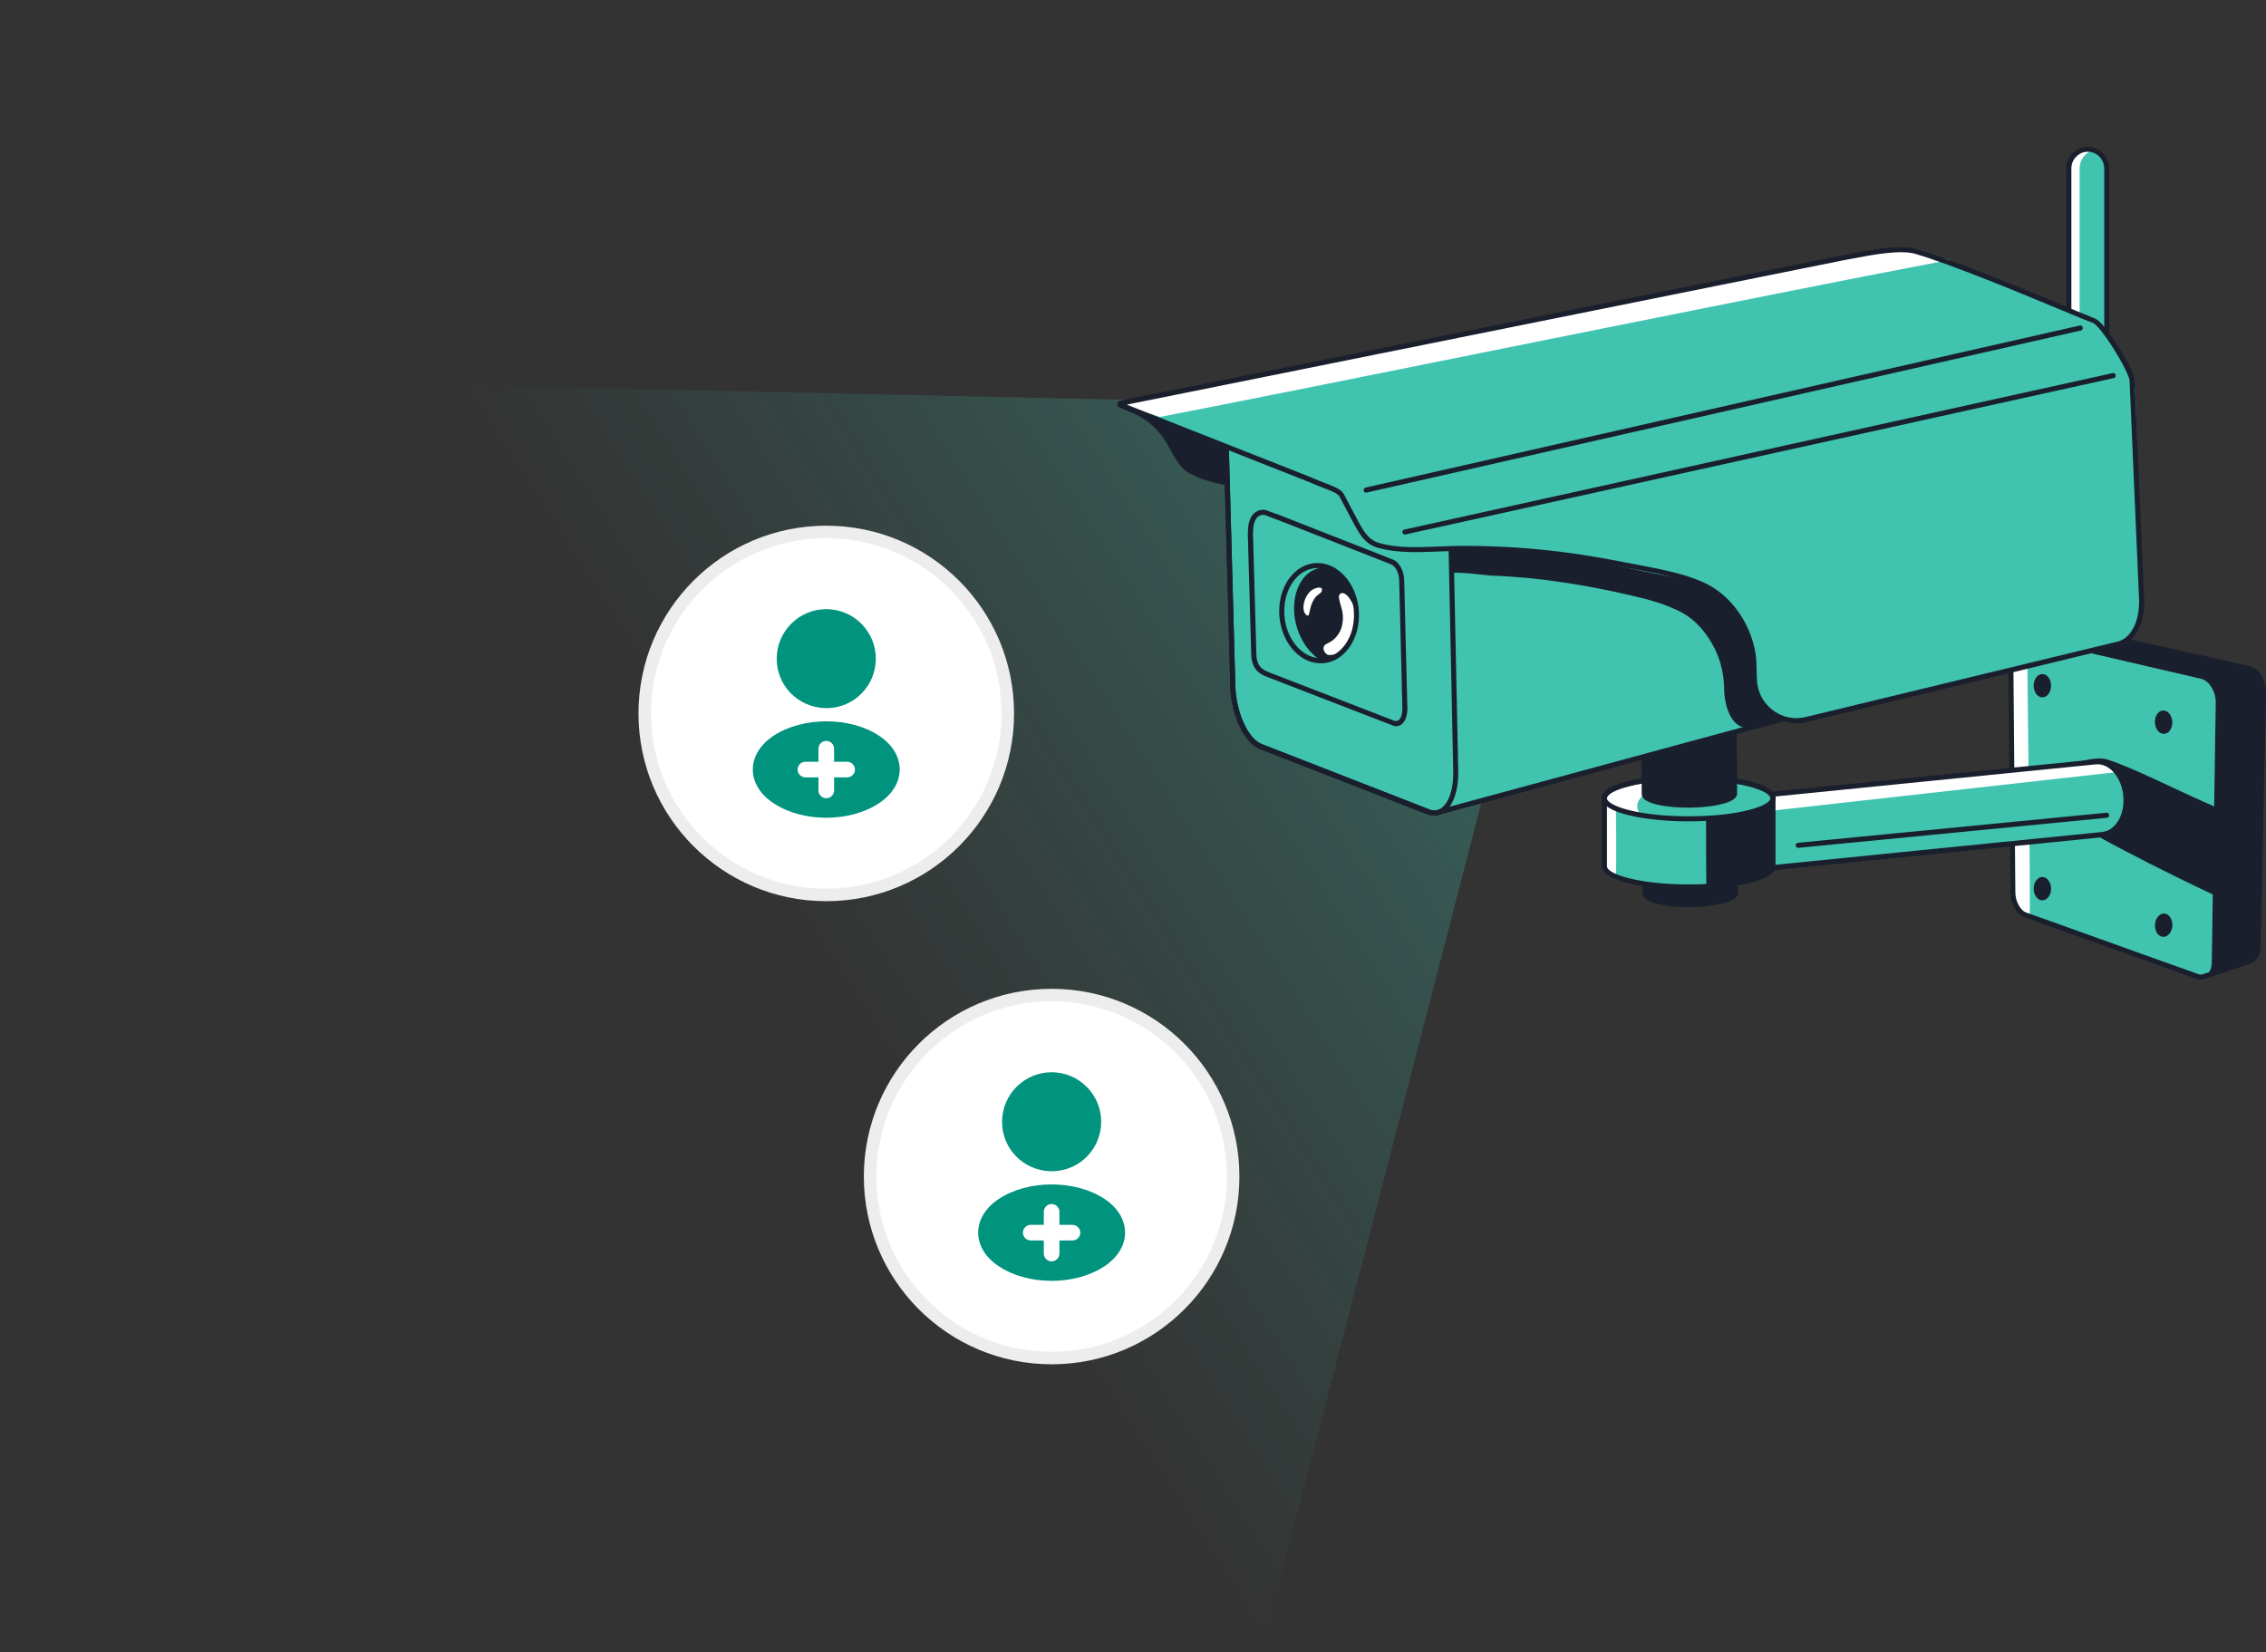 <svg width="181" height="132" viewBox="0 0 181 132" fill="none" xmlns="http://www.w3.org/2000/svg">
<rect x="0" y="0" width="181" height="132" fill="#333333" stroke="none"/>
<path d="M120.621 55.255L106.233 32.308L0.801 29.966L100.85 131.674L120.621 55.255Z" fill="url(#paint0_linear_10_165)" fill-opacity="0.48"/>
<path d="M165.247 13.458V35.217C165.247 36.066 165.927 36.748 166.759 36.748C166.91 36.748 167.054 36.727 167.192 36.686C167.817 36.498 168.277 35.913 168.277 35.217V13.458C168.277 12.762 167.817 12.178 167.192 11.99C167.054 11.948 166.91 11.927 166.759 11.927C166.339 11.927 165.962 12.101 165.687 12.379C165.419 12.651 165.247 13.034 165.247 13.458Z" fill="white"/>
<path d="M166.113 13.458V35.216C166.113 35.913 166.573 36.497 167.198 36.685C167.824 36.497 168.284 35.913 168.284 35.216V13.458C168.284 12.762 167.824 12.177 167.198 11.989C166.951 12.066 166.731 12.198 166.559 12.379C166.278 12.65 166.113 13.033 166.113 13.458Z" fill="#40C3AF"/>
<path d="M166.766 36.95C166.93 36.95 167.095 36.929 167.253 36.881C167.975 36.665 168.483 35.976 168.483 35.217V13.458C168.483 12.693 167.975 12.011 167.253 11.795C167.095 11.746 166.93 11.725 166.766 11.725C166.305 11.725 165.879 11.906 165.549 12.233C165.226 12.56 165.048 12.999 165.048 13.465V35.224C165.048 36.171 165.817 36.95 166.766 36.95ZM166.766 12.122C166.896 12.122 167.02 12.143 167.137 12.178C167.693 12.345 168.078 12.867 168.078 13.451V35.21C168.078 35.795 167.693 36.324 167.137 36.484C167.013 36.519 166.889 36.54 166.766 36.54C166.044 36.54 165.453 35.941 165.453 35.21V13.458C165.453 13.103 165.59 12.769 165.838 12.519C166.085 12.261 166.415 12.122 166.766 12.122Z" fill="#1A1F2D"/>
<path d="M102.707 30.317C102.907 30.387 109.51 39.693 109.51 39.693C109.51 39.693 98.687 39.651 95.348 37.987C94.592 37.612 94.296 37.465 93.314 35.628C92.661 34.403 91.603 33.428 90.311 32.934C90.084 32.844 89.685 32.663 89.445 32.558C87.349 31.633 102.158 30.122 102.707 30.317Z" fill="#1A1F2D"/>
<path d="M161.337 50.934C161.385 50.927 161.44 50.92 161.495 50.927C161.509 50.927 161.522 50.927 161.536 50.934C161.543 50.934 161.55 50.934 161.55 50.934C161.557 50.934 161.564 50.934 161.57 50.934C161.591 50.941 161.625 50.948 161.667 50.955L161.715 50.968C162.381 51.115 164.828 51.685 167.501 52.312L167.679 52.354C171.521 53.245 175.754 54.24 175.816 54.24C175.857 54.254 175.905 54.261 175.946 54.282C175.987 54.296 176.029 54.316 176.07 54.337C176.077 54.337 176.077 54.344 176.084 54.344C176.09 54.351 176.104 54.358 176.111 54.358C176.118 54.358 176.118 54.365 176.125 54.365C176.228 54.428 176.317 54.505 176.4 54.588C176.434 54.623 176.468 54.665 176.503 54.699C176.571 54.79 176.64 54.88 176.695 54.985C176.702 54.999 176.716 55.02 176.723 55.033C176.73 55.047 176.736 55.054 176.736 55.068C176.743 55.082 176.75 55.096 176.757 55.117C176.771 55.145 176.784 55.173 176.798 55.2C176.86 55.354 176.908 55.514 176.943 55.667C176.943 55.674 176.943 55.674 176.943 55.681C176.949 55.716 176.956 55.75 176.963 55.785C176.963 55.806 176.97 55.827 176.97 55.841C176.984 55.952 176.991 56.057 176.991 56.168L176.86 64.43L176.75 71.46L176.668 76.876C176.668 76.91 176.668 76.938 176.668 76.973C176.668 77.008 176.661 77.036 176.661 77.071C176.661 77.098 176.654 77.133 176.647 77.161C176.647 77.175 176.64 77.189 176.64 77.203C176.633 77.231 176.626 77.252 176.626 77.279C176.62 77.293 176.62 77.307 176.613 77.321C176.606 77.349 176.599 77.377 176.585 77.405C176.585 77.412 176.578 77.426 176.578 77.433C176.565 77.46 176.558 77.495 176.544 77.523C176.544 77.523 176.544 77.53 176.537 77.53C176.468 77.669 176.379 77.802 176.262 77.899C176.255 77.906 176.242 77.913 176.235 77.92C176.228 77.927 176.214 77.934 176.207 77.941C176.152 77.975 176.097 78.003 176.035 78.024L179.739 76.778C179.939 76.709 180.097 76.555 180.2 76.374C180.317 76.18 180.365 75.95 180.385 75.72C180.385 75.699 180.406 74.69 180.44 73.138C180.468 71.307 180.523 68.725 180.578 66.087C180.688 60.832 180.798 55.368 180.804 55.305C180.818 54.56 180.454 53.683 179.705 53.433C179.561 53.398 165.48 50.252 165.343 50.224C165.322 50.224 165.295 50.217 165.274 50.217C165.226 50.217 165.185 50.217 165.144 50.231L161.357 50.927L161.337 50.934Z" fill="#1A1F2D"/>
<path d="M160.608 52.228L160.773 71.314C160.773 71.697 160.883 72.094 161.069 72.428C161.234 72.72 161.467 72.984 161.763 73.096L162.134 73.228L175.493 78.01C175.651 78.066 175.802 78.08 175.939 78.052C176.448 77.933 176.661 77.391 176.668 76.875L176.984 56.168C176.991 55.729 176.874 55.284 176.654 54.915C176.455 54.588 176.173 54.323 175.816 54.233L162.409 51.121L161.605 50.933C161.144 50.822 160.801 51.212 160.684 51.65C160.636 51.824 160.608 52.019 160.608 52.228Z" fill="#40C3AF"/>
<path d="M160.608 52.229L160.773 71.314C160.773 71.697 160.883 72.094 161.069 72.428C161.234 72.721 161.467 72.985 161.763 73.096L162.134 73.229C162.189 68.795 161.88 54.811 161.948 49.389L161.605 50.941C161.144 50.83 160.801 51.219 160.684 51.658C160.636 51.825 160.608 52.02 160.608 52.229Z" fill="white"/>
<path d="M175.788 78.268C175.85 78.268 175.919 78.261 175.981 78.247C176.015 78.24 176.056 78.226 176.084 78.219L179.787 76.973C180.323 76.785 180.543 76.215 180.571 75.734C180.619 73.709 180.736 68.147 180.832 63.233C180.921 59.328 180.99 55.952 181.004 55.312C181.017 54.519 180.633 53.53 179.767 53.238L179.753 53.231C179.643 53.203 165.522 50.05 165.377 50.022C165.274 50.008 165.185 50.015 165.103 50.029C165.089 50.029 164.718 50.099 164.216 50.189C161.969 50.6 161.447 50.697 161.323 50.725C160.945 50.788 160.622 51.129 160.499 51.595C160.444 51.79 160.416 51.999 160.416 52.221L160.581 71.307C160.581 71.718 160.698 72.15 160.897 72.519C161.041 72.783 161.302 73.131 161.701 73.277L175.424 78.198C175.548 78.247 175.671 78.268 175.788 78.268ZM176.015 77.808C175.981 77.829 175.939 77.843 175.898 77.85C175.795 77.871 175.678 77.864 175.561 77.816L161.838 72.901C161.557 72.797 161.364 72.532 161.248 72.324C161.076 72.017 160.98 71.655 160.98 71.307L160.815 52.221C160.815 52.034 160.835 51.867 160.883 51.706V51.7C160.952 51.442 161.131 51.163 161.385 51.122C161.399 51.122 161.426 51.115 161.467 51.108V51.122H161.502H161.516H161.529L161.536 51.094C161.997 51.01 163.398 50.753 164.292 50.586C164.807 50.488 165.185 50.419 165.185 50.419C165.226 50.412 165.274 50.412 165.322 50.419C165.577 50.467 179.272 53.53 179.657 53.621C180.296 53.836 180.619 54.63 180.612 55.291C180.598 55.931 180.53 59.307 180.447 63.212C180.344 68.119 180.227 73.688 180.186 75.706C180.165 76.027 180.021 76.451 179.677 76.576L176.125 77.781L176.111 77.76C176.097 77.767 176.084 77.781 176.07 77.788H176.063L176.07 77.802L176.015 77.808Z" fill="#1A1F2D"/>
<path d="M172.128 57.734C172.101 57.22 172.391 56.786 172.773 56.767C173.156 56.747 173.488 57.148 173.514 57.662C173.54 58.176 173.251 58.61 172.868 58.63C172.485 58.65 172.154 58.249 172.128 57.734Z" fill="#1A1F2D"/>
<path d="M172.781 74.849C172.398 74.83 172.108 74.398 172.133 73.883C172.158 73.369 172.489 72.967 172.871 72.986C173.254 73.005 173.544 73.438 173.519 73.952C173.494 74.467 173.164 74.868 172.781 74.849Z" fill="#1A1F2D"/>
<path d="M163.137 55.716C162.754 55.716 162.443 55.298 162.443 54.783C162.443 54.268 162.754 53.85 163.137 53.85C163.521 53.85 163.831 54.268 163.831 54.783C163.831 55.298 163.521 55.716 163.137 55.716Z" fill="#1A1F2D"/>
<path d="M163.137 71.933C162.754 71.933 162.443 71.516 162.443 71.001C162.443 70.486 162.754 70.068 163.137 70.068C163.521 70.068 163.831 70.486 163.831 71.001C163.831 71.516 163.521 71.933 163.137 71.933Z" fill="#1A1F2D"/>
<path d="M167.425 66.734C169.762 68.036 173.252 69.818 176.75 71.461C177.994 72.045 179.238 72.616 180.426 73.138C180.468 71.307 180.523 68.725 180.578 66.087C179.409 65.551 178.145 64.987 176.86 64.43C173.692 63.052 170.511 61.389 168.325 60.679C166.662 60.136 159.681 62.405 167.425 66.734Z" fill="#1A1F2D"/>
<path d="M131.802 67.02C131.816 68.628 132.799 69.992 133.994 70.062C134.097 70.069 134.194 70.062 134.29 70.048C134.276 70.048 134.262 70.055 134.249 70.055L167.934 66.679C169.006 66.574 169.824 65.391 169.81 63.902C169.803 63.31 169.665 62.746 169.432 62.273C169.033 61.465 168.367 60.908 167.618 60.86C167.528 60.853 167.446 60.86 167.357 60.867L136.125 63.999L133.685 64.243C132.62 64.34 131.789 65.523 131.802 67.02Z" fill="#40C3AF"/>
<path d="M135.327 65.461L169.068 61.688C168.669 60.881 168.374 60.908 167.618 60.86C167.528 60.853 167.446 60.86 167.357 60.867L136.125 63.999L135.327 65.461Z" fill="white"/>
<path d="M134.09 70.27C134.152 70.27 134.214 70.27 134.276 70.263L167.961 66.888C169.15 66.769 170.03 65.489 170.016 63.908C170.002 62.196 168.93 60.742 167.638 60.665C167.542 60.658 167.446 60.658 167.35 60.672L133.678 64.048C132.482 64.152 131.589 65.44 131.603 67.027C131.617 68.739 132.689 70.194 133.981 70.27C134.015 70.27 134.049 70.27 134.09 70.27ZM134.269 69.853C134.18 69.867 134.097 69.867 134.008 69.86C132.922 69.797 132.022 68.516 132.008 67.02C131.995 65.642 132.73 64.535 133.719 64.445L167.391 61.069C167.466 61.062 167.542 61.062 167.618 61.062C168.71 61.124 169.604 62.405 169.617 63.902C169.631 65.266 168.903 66.373 167.92 66.47L134.269 69.853Z" fill="#1A1F2D"/>
<path d="M134.915 58.229C136.908 58.208 138.509 57.791 138.495 57.289L138.619 71.329C138.633 71.823 137.032 72.248 135.039 72.269C133.046 72.289 131.417 71.907 131.404 71.405L131.28 57.366C131.294 57.867 132.922 58.25 134.915 58.229Z" fill="#1A1F2D"/>
<path d="M134.922 72.47C134.963 72.47 135.004 72.47 135.046 72.47C136.496 72.456 138.179 72.206 138.674 71.691C138.804 71.552 138.832 71.419 138.825 71.329L138.701 57.303C138.674 56.419 136.179 56.218 134.86 56.231C133.41 56.245 131.727 56.496 131.232 57.011C131.101 57.15 131.074 57.282 131.081 57.373L131.204 71.405C131.232 72.255 133.575 72.47 134.922 72.47ZM135.025 56.635C137.169 56.635 138.289 57.094 138.296 57.303L138.42 71.336C138.42 71.35 138.406 71.378 138.378 71.412C138.09 71.719 136.819 72.053 135.039 72.067C132.792 72.088 131.61 71.614 131.603 71.405L131.479 57.366C131.479 57.352 131.493 57.331 131.52 57.296C131.809 56.99 133.08 56.656 134.86 56.642C134.915 56.635 134.97 56.635 135.025 56.635Z" fill="#1A1F2D"/>
<path d="M128.153 63.77V69.213C128.153 69.575 128.62 69.909 129.418 70.173C130.641 70.591 132.634 70.862 134.881 70.862C135.362 70.862 135.836 70.849 136.289 70.828C139.333 70.668 141.615 70.006 141.615 69.213V63.77C141.615 64.563 139.32 65.224 136.269 65.385C135.822 65.405 135.355 65.419 134.881 65.419C132.743 65.419 130.84 65.176 129.61 64.793C128.703 64.514 128.153 64.153 128.153 63.77Z" fill="#40C3AF"/>
<path d="M128.153 63.77V69.213C128.153 69.575 128.277 69.805 129.074 70.076C129.129 68.51 129.074 64.612 129.074 64.612C128.16 64.326 128.153 64.153 128.153 63.77Z" fill="white"/>
<path d="M136.296 70.82C139.34 70.66 141.622 69.999 141.622 69.205V63.762C141.622 64.556 139.327 65.217 136.276 65.377C136.269 67.096 136.283 69.713 136.296 70.82Z" fill="#1A1F2D"/>
<path d="M128.153 63.77C128.153 64.334 129.315 64.835 131.087 65.134C132.166 65.315 133.472 65.419 134.881 65.419C138.598 65.419 141.615 64.681 141.615 63.77C141.615 62.858 138.598 62.12 134.881 62.12C134.702 62.12 134.53 62.12 134.358 62.127C130.888 62.19 128.153 62.9 128.153 63.77Z" fill="#40C3AF"/>
<path d="M128.153 63.769C128.153 64.333 129.315 64.834 131.087 65.133C130.015 63.881 131.836 62.871 134.358 62.127C130.888 62.189 128.153 62.899 128.153 63.769Z" fill="white"/>
<path d="M134.888 71.057C138.248 71.057 141.821 70.41 141.821 69.206V63.763C141.821 62.558 138.248 61.911 134.888 61.911C131.527 61.911 127.954 62.558 127.954 63.763V69.206C127.954 70.41 131.527 71.057 134.888 71.057ZM134.888 62.322C138.935 62.322 141.416 63.164 141.416 63.77V69.213C141.416 69.818 138.928 70.66 134.888 70.66C130.84 70.66 128.359 69.818 128.359 69.213V63.77C128.353 63.164 130.84 62.322 134.888 62.322Z" fill="#1A1F2D"/>
<path d="M134.853 50.288C136.846 50.267 138.447 49.849 138.433 49.348L138.557 63.387C138.571 63.882 136.97 64.306 134.977 64.327C132.984 64.348 131.356 63.965 131.342 63.464L131.218 49.424C131.232 49.925 132.86 50.308 134.853 50.288Z" fill="#1A1F2D"/>
<path d="M134.798 48.491C136.791 48.471 138.42 48.853 138.433 49.355C138.447 49.849 136.846 50.273 134.853 50.294C132.86 50.315 131.232 49.932 131.218 49.431C131.198 48.93 132.805 48.512 134.798 48.491Z" fill="#40C3AF"/>
<path d="M134.853 64.528C134.895 64.528 134.936 64.528 134.977 64.528C136.427 64.514 138.11 64.264 138.605 63.749C138.736 63.609 138.763 63.477 138.756 63.387L138.633 49.361C138.605 48.477 136.111 48.275 134.791 48.289C133.341 48.303 131.658 48.554 131.163 49.069C131.033 49.208 131.005 49.34 131.012 49.431L131.136 63.463C131.163 64.312 133.513 64.528 134.853 64.528ZM134.963 48.693C137.107 48.693 138.227 49.152 138.234 49.361L138.358 63.394C138.358 63.408 138.344 63.435 138.317 63.47C138.028 63.776 136.757 64.111 134.977 64.124C132.73 64.145 131.548 63.672 131.541 63.463L131.417 49.424C131.417 49.41 131.431 49.389 131.459 49.354C131.747 49.048 133.019 48.714 134.798 48.7C134.853 48.693 134.908 48.693 134.963 48.693Z" fill="#1A1F2D"/>
<path d="M134.888 65.621C138.248 65.621 141.821 64.974 141.821 63.77C141.821 62.565 138.248 61.918 134.888 61.918C131.527 61.918 127.954 62.565 127.954 63.77C127.954 64.974 131.527 65.621 134.888 65.621ZM134.888 62.322C138.935 62.322 141.416 63.164 141.416 63.77C141.416 64.375 138.928 65.217 134.888 65.217C130.84 65.217 128.359 64.375 128.359 63.77C128.353 63.164 130.84 62.322 134.888 62.322Z" fill="#1A1F2D"/>
<path d="M143.635 67.737C143.642 67.737 143.649 67.737 143.656 67.737L168.298 65.336C168.408 65.322 168.49 65.225 168.477 65.113C168.463 65.002 168.367 64.918 168.257 64.932L143.615 67.334C143.505 67.348 143.422 67.445 143.436 67.556C143.443 67.654 143.532 67.737 143.635 67.737Z" fill="#1A1F2D"/>
<path d="M151.091 21.241C151.139 21.227 151.194 21.22 151.242 21.22C151.29 21.213 151.345 21.213 151.4 21.213C151.455 21.213 151.503 21.22 151.558 21.227C151.613 21.234 151.668 21.248 151.723 21.262L165.247 25.64L113.503 37.536L100.007 33.011C99.952 32.99 99.904 32.976 99.849 32.969C99.794 32.962 99.746 32.956 99.697 32.949C99.649 32.949 99.594 32.949 99.546 32.949C99.498 32.956 99.45 32.962 99.402 32.969L151.091 21.241Z" fill="#40C3AF"/>
<path d="M114.856 64.912L138.646 58.459L166.573 50.886C166.8 50.823 167.006 50.705 167.198 50.524C167.384 50.35 167.549 50.12 167.686 49.842C167.824 49.563 167.934 49.243 168.009 48.888C168.085 48.533 168.126 48.137 168.119 47.712L167.631 31.313V30.269L167.178 30.38L115.887 42.526L115.935 44.928L116.286 61.584C116.293 62.037 116.265 62.454 116.203 62.83C116.141 63.206 116.038 63.547 115.915 63.833C115.791 64.118 115.633 64.362 115.461 64.543C115.269 64.731 115.069 64.856 114.856 64.912Z" fill="#40C3AF"/>
<path d="M113.503 37.535C113.819 37.639 114.121 37.862 114.396 38.161C114.671 38.468 114.925 38.858 115.145 39.31C115.358 39.762 115.537 40.278 115.667 40.82C115.791 41.363 115.874 41.941 115.88 42.526L167.171 30.387L167.625 30.275C167.625 29.725 167.556 29.189 167.432 28.681C167.308 28.173 167.137 27.693 166.924 27.275C166.711 26.858 166.449 26.496 166.168 26.21C165.886 25.932 165.577 25.73 165.247 25.64L163.577 26.036L113.503 37.535Z" fill="#40C3AF"/>
<path d="M113.503 37.535C113.819 37.64 114.121 37.863 114.396 38.162C114.671 38.468 114.925 38.858 115.145 39.31C115.358 39.763 115.537 40.278 115.667 40.821C115.791 41.364 115.874 41.941 115.88 42.526C115.88 42.526 115.949 45.86 115.949 45.853C115.942 45.582 118.787 45.972 119.062 45.986C122.883 46.111 126.717 46.737 130.435 47.607C131.775 47.921 133.122 48.283 134.345 48.944C135.513 49.57 136.413 50.691 136.997 51.888C137.169 52.243 137.313 52.619 137.423 53.002C137.609 53.649 137.719 54.359 137.719 55.034C137.719 56.239 138.248 58.396 139.849 58.125C140.186 58.069 140.529 57.944 140.859 57.853C142.041 57.533 143.223 57.213 144.398 56.893C147.848 55.96 151.297 55.02 154.747 54.088C157.86 53.245 160.973 52.396 164.079 51.554C164.903 51.331 165.735 51.109 166.559 50.879C166.786 50.816 166.992 50.698 167.185 50.517C167.37 50.343 167.535 50.113 167.673 49.835C167.81 49.556 167.92 49.236 167.996 48.881C168.071 48.526 168.112 48.13 168.106 47.705L167.618 31.306C167.487 31 167.329 30.693 167.157 30.373C166.243 28.689 164.855 26.928 163.563 26.023L113.503 37.535Z" fill="#1A1F2D"/>
<path d="M98.096 34.848C98.193 34.396 98.337 34.006 98.522 33.707C98.708 33.401 98.928 33.178 99.182 33.059C99.436 32.941 99.711 32.92 100.014 33.018L113.51 37.542C113.826 37.647 114.128 37.869 114.403 38.169C114.678 38.475 114.932 38.865 115.152 39.317C115.365 39.769 115.544 40.285 115.674 40.827C115.798 41.37 115.874 41.948 115.887 42.533L116.286 61.584C116.3 62.161 116.245 62.684 116.142 63.136C116.038 63.589 115.88 63.971 115.681 64.271C115.482 64.563 115.248 64.772 114.98 64.876C114.712 64.981 114.417 64.981 114.108 64.855L100.721 59.635C100.426 59.517 100.144 59.301 99.883 58.995C99.622 58.695 99.388 58.305 99.182 57.867C98.983 57.428 98.811 56.934 98.694 56.412C98.571 55.89 98.502 55.34 98.488 54.783L97.987 36.373C97.959 35.816 98 35.301 98.096 34.848Z" fill="#40C3AF"/>
<path d="M114.568 65.155C114.733 65.155 114.891 65.127 115.042 65.064C115.344 64.946 115.612 64.716 115.839 64.382C116.052 64.062 116.217 63.658 116.327 63.185C116.437 62.705 116.492 62.162 116.478 61.584L116.08 42.533C116.066 41.948 115.99 41.364 115.86 40.786C115.729 40.229 115.551 39.707 115.324 39.234C115.097 38.753 114.836 38.35 114.54 38.036C114.231 37.695 113.901 37.466 113.558 37.354L100.062 32.83C99.725 32.718 99.388 32.732 99.086 32.879C98.797 33.018 98.55 33.261 98.344 33.602C98.144 33.93 97.993 34.34 97.897 34.807C97.794 35.287 97.753 35.816 97.766 36.387L98.268 54.797C98.282 55.354 98.358 55.918 98.481 56.468C98.605 57.004 98.777 57.505 98.983 57.964C99.196 58.424 99.443 58.821 99.711 59.134C100 59.468 100.309 59.705 100.632 59.83L114.018 65.05C114.211 65.12 114.389 65.155 114.568 65.155ZM99.636 33.157C99.739 33.157 99.842 33.178 99.945 33.213L113.441 37.737C113.716 37.828 113.991 38.022 114.252 38.315C114.513 38.607 114.753 38.976 114.966 39.415C115.179 39.86 115.351 40.354 115.475 40.883C115.606 41.433 115.674 41.99 115.681 42.547L116.08 61.598C116.093 62.141 116.045 62.649 115.942 63.094C115.846 63.519 115.702 63.881 115.509 64.159C115.331 64.424 115.124 64.605 114.898 64.688C114.671 64.779 114.424 64.772 114.169 64.668L100.783 59.447C100.529 59.35 100.268 59.148 100.02 58.862C99.773 58.577 99.546 58.215 99.354 57.783C99.155 57.352 98.996 56.879 98.88 56.37C98.756 55.848 98.687 55.312 98.674 54.783L98.172 36.373C98.158 35.837 98.199 35.343 98.289 34.89C98.378 34.466 98.516 34.097 98.687 33.811C98.852 33.533 99.045 33.345 99.258 33.24C99.381 33.185 99.505 33.157 99.636 33.157Z" fill="#1A1F2D"/>
<path d="M114.568 65.155C114.685 65.155 114.802 65.141 114.918 65.106L114.973 65.092L166.621 51.081C166.875 51.011 167.116 50.872 167.329 50.677C167.535 50.482 167.714 50.238 167.865 49.939C168.009 49.647 168.126 49.306 168.202 48.937C168.277 48.561 168.319 48.15 168.319 47.719L167.824 30.276C167.824 29.733 167.755 29.176 167.631 28.64C167.508 28.118 167.329 27.631 167.102 27.192C166.875 26.747 166.607 26.378 166.312 26.078C165.996 25.765 165.659 25.556 165.302 25.459L151.778 21.081C151.703 21.06 151.648 21.046 151.586 21.039C151.531 21.032 151.469 21.025 151.407 21.025C151.339 21.025 151.284 21.025 151.222 21.032C151.16 21.039 151.105 21.046 151.05 21.06L99.361 32.795C99.265 32.816 99.175 32.851 99.093 32.893C98.811 33.032 98.557 33.276 98.351 33.617C98.151 33.944 98 34.354 97.904 34.828C97.801 35.308 97.76 35.837 97.773 36.408L98.275 54.818C98.289 55.375 98.364 55.939 98.488 56.489C98.612 57.018 98.784 57.526 98.99 57.985C99.203 58.445 99.45 58.842 99.718 59.155C100.007 59.489 100.316 59.726 100.639 59.851L114.025 65.071C114.204 65.12 114.389 65.155 114.568 65.155ZM114.76 64.73C114.575 64.772 114.375 64.751 114.169 64.668L100.783 59.447C100.529 59.35 100.268 59.148 100.02 58.862C99.773 58.577 99.546 58.215 99.354 57.784C99.155 57.352 98.997 56.872 98.88 56.371C98.756 55.849 98.687 55.313 98.674 54.784L98.172 36.373C98.158 35.837 98.199 35.343 98.296 34.89C98.385 34.466 98.516 34.104 98.694 33.811C98.859 33.533 99.052 33.345 99.265 33.241C99.326 33.213 99.395 33.185 99.464 33.171L99.533 33.157V33.164H99.574C99.581 33.164 99.588 33.164 99.588 33.164V33.15L99.677 33.129V33.164C99.704 33.164 99.725 33.171 99.752 33.171L99.759 33.108L99.801 33.102L99.794 33.178L99.814 33.094L99.801 33.178L99.835 33.185L99.856 33.087L151.132 21.442C151.174 21.436 151.215 21.429 151.256 21.422C151.297 21.415 151.339 21.415 151.387 21.415C151.435 21.415 151.476 21.422 151.517 21.429C151.565 21.436 151.607 21.442 151.655 21.456L165.178 25.835C165.474 25.918 165.749 26.092 166.017 26.357C166.285 26.621 166.525 26.962 166.731 27.366C166.944 27.777 167.109 28.236 167.226 28.723C167.35 29.231 167.411 29.753 167.411 30.276L167.906 47.719C167.906 48.115 167.872 48.498 167.796 48.846C167.728 49.18 167.624 49.487 167.494 49.751C167.37 50.002 167.219 50.218 167.047 50.378C166.882 50.531 166.704 50.635 166.511 50.691L114.829 64.709H114.774L114.76 64.73Z" fill="#1A1F2D"/>
<path d="M102.377 48.971C102.439 51.073 103.827 52.778 105.477 52.792C105.999 52.792 106.487 52.625 106.913 52.326C107.813 51.679 108.397 50.44 108.349 49.006C108.287 46.904 106.899 45.198 105.25 45.184C105.229 45.184 105.202 45.184 105.181 45.184C103.566 45.226 102.322 46.904 102.377 48.971Z" fill="#40C3AF"/>
<path d="M103.367 48.679C103.388 50.517 104.418 52.18 105.593 52.793C106.074 52.772 106.521 52.605 106.913 52.326C107.813 51.679 108.397 50.44 108.349 49.006C108.335 48.442 108.218 47.913 108.033 47.426C107.462 46.486 106.693 45.359 105.703 45.352C105.683 45.352 105.655 45.352 105.635 45.352C104.453 45.421 103.339 46.667 103.367 48.679Z" fill="#1A1F2D"/>
<path d="M105.566 47.259C105.752 46.744 105.009 46.946 104.7 47.21C104.144 47.697 103.917 48.734 104.322 49.11C104.721 49.479 104.439 48.463 105.119 47.663C105.222 47.558 105.525 47.363 105.566 47.259Z" fill="white"/>
<path d="M106.171 52.333C106.59 52.339 107.408 52.158 107.779 51.49C107.785 51.483 107.785 51.476 107.792 51.462C107.84 51.344 108.425 50.37 108.418 49.52C108.411 49.068 108.39 49.138 108.239 48.706C108.06 48.191 107.676 47.446 107.263 47.383C107.085 47.356 106.927 47.516 106.947 47.704C107.009 48.24 107.194 48.56 107.249 49.033C107.298 49.472 107.249 49.722 107.195 49.987C107.064 50.592 106.61 51.163 106.026 51.407C105.855 51.476 105.696 51.609 105.717 51.838C105.731 52.033 105.923 52.325 106.171 52.333Z" fill="white"/>
<path d="M111.51 58.02C111.675 58.02 111.806 57.964 111.895 57.908C112.273 57.672 112.369 57.15 112.396 56.934C112.41 56.85 112.417 56.753 112.417 56.655L112.163 46.395C112.163 46.013 112.067 45.623 111.881 45.303C111.696 44.968 111.434 44.746 111.146 44.662L102.357 41.21L101.072 40.743C100.756 40.695 100.453 40.778 100.22 40.966C100 41.147 99.732 41.516 99.691 42.254C99.691 42.289 99.684 42.331 99.684 42.365C99.677 42.449 99.67 42.532 99.67 42.623L99.945 52.326C99.945 52.507 99.972 52.688 100.021 52.869C100.227 53.655 100.749 53.913 101.367 54.142C101.415 54.163 105.655 55.799 108.459 56.885L110.424 57.644C110.885 57.825 111.111 57.908 111.228 57.943L111.221 57.957C111.331 58.006 111.428 58.02 111.51 58.02ZM102.226 41.6L111.043 45.059C111.221 45.108 111.4 45.268 111.538 45.505C111.689 45.769 111.764 46.089 111.764 46.402L112.019 56.662C112.019 56.732 112.012 56.808 112.005 56.878C111.964 57.205 111.847 57.463 111.689 57.56C111.599 57.616 111.489 57.623 111.359 57.581C111.345 57.574 110.156 57.115 108.61 56.516C104.886 55.075 101.539 53.781 101.519 53.774C100.879 53.53 100.57 53.335 100.419 52.778C100.378 52.632 100.357 52.479 100.357 52.326L100.082 42.623C100.082 42.553 100.089 42.477 100.096 42.4C100.096 42.358 100.103 42.317 100.103 42.275C100.13 41.808 100.261 41.46 100.488 41.279C100.666 41.133 100.866 41.119 101.01 41.14L102.226 41.6Z" fill="#1A1F2D"/>
<path d="M105.477 52.994C105.518 52.994 105.559 52.994 105.6 52.994C106.102 52.973 106.597 52.799 107.023 52.493C108.005 51.79 108.59 50.454 108.548 48.999C108.535 48.428 108.418 47.871 108.218 47.356C107.662 45.922 106.501 44.989 105.25 44.983C105.222 44.983 105.195 44.983 105.167 44.983C104.46 44.996 103.772 45.324 103.243 45.894C102.529 46.653 102.144 47.781 102.178 48.985C102.247 51.184 103.724 52.987 105.477 52.994ZM105.243 45.386H105.25C106.336 45.393 107.353 46.221 107.847 47.495C108.033 47.969 108.136 48.477 108.15 49.006C108.191 50.321 107.669 51.526 106.796 52.152C106.425 52.416 106.02 52.563 105.587 52.584C105.552 52.584 105.518 52.584 105.484 52.584C103.944 52.577 102.645 50.948 102.584 48.964C102.549 47.871 102.9 46.855 103.539 46.166C104.006 45.672 104.576 45.4 105.188 45.386C105.209 45.386 105.229 45.386 105.243 45.386Z" fill="#1A1F2D"/>
<path d="M89.493 32.363L91.664 33.011L102.171 37.187C102.549 37.298 105.367 38.12 105.703 38.447C106.04 38.774 107.085 39.491 107.339 39.978C107.6 40.465 108.067 41.301 108.349 41.837C108.349 42.303 109.208 42.916 109.565 43.096C110.142 43.389 110.905 43.779 111.544 43.813C112.719 43.876 114.272 43.876 115.441 43.841C117.042 43.792 118.533 43.709 120.127 43.876C122.491 44.127 124.511 44.168 126.834 44.663C129.115 45.143 131.692 45.811 134.001 46.145C135.753 46.507 137.025 47.022 138.268 48.393C139.389 49.632 140.041 51.268 140.089 52.946L140.131 54.435C140.186 56.509 142.117 58.013 144.109 57.533C156.753 54.484 169.205 51.463 169.205 51.463C169.473 51.4 169.727 51.268 169.954 51.08C170.181 50.892 170.38 50.642 170.545 50.349C170.71 50.057 170.84 49.709 170.93 49.326C171.019 48.943 171.067 48.519 171.067 48.066L170.572 31.563C170.566 29.28 167.336 25.681 167.006 25.556C165.219 24.86 162.917 23.802 161.495 23.28C158.588 22.215 157.825 21.498 155.29 20.864C154.472 20.663 154.025 20.363 153.056 20.12C151.524 19.744 148.555 20.384 147.305 20.6C147.305 20.6 89.582 32.12 89.644 32.134C89.713 32.127 89.431 32.342 89.493 32.363Z" fill="#40C3AF"/>
<path d="M89.493 32.363L92.654 33.31C105.264 30.887 140.605 23.628 155.723 20.767C154.905 20.565 154.032 20.342 153.056 20.106C151.524 19.73 148.555 20.37 147.305 20.586C147.305 20.586 89.582 32.106 89.644 32.12C89.713 32.127 89.431 32.342 89.493 32.363Z" fill="white"/>
<path d="M143.491 57.783C143.766 57.783 144.048 57.748 144.322 57.686C156.767 54.686 169.136 51.686 169.26 51.651C169.555 51.581 169.837 51.435 170.091 51.226C170.339 51.025 170.552 50.76 170.724 50.44C170.902 50.127 171.04 49.765 171.129 49.361C171.225 48.95 171.273 48.512 171.273 48.052L170.504 30.268L170.497 30.247C170.126 28.96 168.092 25.737 167.35 25.451C166.917 25.284 166.01 24.909 164.862 24.428C161.598 23.071 156.142 20.802 153.125 19.904C151.806 19.514 149.517 19.953 147.999 20.245C147.724 20.301 147.483 20.342 147.284 20.377H147.277L89.465 32.022C89.342 32.043 89.259 32.148 89.252 32.273C89.246 32.391 89.321 32.502 89.431 32.544L104.473 38.475C104.954 38.684 105.38 38.85 105.724 38.983C106.411 39.247 106.858 39.421 107.002 39.686C107.091 39.86 107.215 40.096 107.359 40.361C107.607 40.834 107.916 41.419 108.184 41.92C108.665 42.804 109.105 43.5 110.087 43.772C111.599 44.196 113.262 44.127 114.87 44.064C115.386 44.043 115.873 44.022 116.354 44.015C120.739 43.96 124.937 44.363 129.569 45.289C129.919 45.359 130.277 45.428 130.655 45.498C132.455 45.832 134.496 46.215 136.035 46.953C138.152 47.962 139.815 50.537 139.897 52.939C139.897 52.939 139.897 53.029 139.931 54.254C139.959 55.347 140.467 56.356 141.326 57.025C141.952 57.526 142.714 57.783 143.491 57.783ZM170.098 30.331L170.868 48.059C170.868 48.477 170.827 48.888 170.737 49.264C170.655 49.626 170.531 49.953 170.373 50.231C170.222 50.502 170.036 50.732 169.83 50.906C169.624 51.08 169.404 51.192 169.164 51.254C169.04 51.282 156.671 54.282 144.226 57.289C143.292 57.512 142.323 57.303 141.567 56.711C140.804 56.12 140.357 55.222 140.33 54.254L140.296 52.932C140.213 50.711 138.784 47.816 136.2 46.591C134.613 45.832 132.544 45.449 130.723 45.108C130.352 45.038 129.988 44.969 129.644 44.899C124.985 43.974 120.766 43.57 116.348 43.618C115.86 43.626 115.351 43.646 114.85 43.667C113.276 43.73 111.64 43.8 110.191 43.389C109.366 43.159 108.981 42.553 108.534 41.732C108.266 41.231 107.957 40.646 107.71 40.18C107.572 39.908 107.442 39.672 107.353 39.498C107.139 39.101 106.658 38.913 105.868 38.607C105.511 38.468 105.105 38.315 104.631 38.099L90.001 32.328L147.353 20.774C147.552 20.739 147.8 20.69 148.074 20.642C149.462 20.377 151.785 19.925 153.008 20.287C156.011 21.178 161.454 23.44 164.711 24.797C165.865 25.277 166.772 25.653 167.212 25.82C167.721 26.029 169.7 29.001 170.098 30.331Z" fill="#1A1F2D"/>
<path d="M112.218 42.707C112.231 42.707 112.245 42.707 112.259 42.7L168.841 30.206C168.951 30.185 169.019 30.073 168.992 29.962C168.971 29.851 168.861 29.781 168.751 29.809L112.17 42.31C112.06 42.331 111.991 42.442 112.018 42.554C112.039 42.644 112.128 42.707 112.218 42.707Z" fill="#1A1F2D"/>
<path d="M109.125 39.358C109.139 39.358 109.153 39.358 109.167 39.352L166.209 26.405C166.319 26.377 166.388 26.273 166.36 26.161C166.333 26.05 166.23 25.98 166.12 26.008L109.077 38.955C108.967 38.983 108.899 39.087 108.926 39.199C108.947 39.296 109.029 39.358 109.125 39.358Z" fill="#1A1F2D"/>
<circle cx="66" cy="57" r="14.5" fill="white" stroke="#EDEDED"/>
<path d="M66 48.667C63.817 48.667 62.042 50.442 62.042 52.625C62.042 54.767 63.717 56.5 65.9 56.575C65.967 56.567 66.033 56.567 66.083 56.575C66.1 56.575 66.108 56.575 66.125 56.575C66.133 56.575 66.133 56.575 66.142 56.575C68.275 56.5 69.95 54.767 69.958 52.625C69.958 50.442 68.183 48.667 66 48.667Z" fill="#00937D"/>
<path d="M70.233 58.792C67.908 57.242 64.117 57.242 61.775 58.792C60.717 59.5 60.133 60.458 60.133 61.483C60.133 62.508 60.717 63.458 61.767 64.158C62.933 64.942 64.467 65.333 66 65.333C67.533 65.333 69.067 64.942 70.233 64.158C71.283 63.45 71.867 62.5 71.867 61.467C71.858 60.442 71.283 59.492 70.233 58.792ZM67.667 62.108H66.625V63.15C66.625 63.492 66.342 63.775 66 63.775C65.658 63.775 65.375 63.492 65.375 63.15V62.108H64.333C63.992 62.108 63.708 61.825 63.708 61.483C63.708 61.142 63.992 60.858 64.333 60.858H65.375V59.817C65.375 59.475 65.658 59.192 66 59.192C66.342 59.192 66.625 59.475 66.625 59.817V60.858H67.667C68.008 60.858 68.292 61.142 68.292 61.483C68.292 61.825 68.008 62.108 67.667 62.108Z" fill="#00937D"/>
<circle cx="84" cy="94" r="14.5" fill="white" stroke="#EDEDED"/>
<path d="M84 85.667C81.817 85.667 80.042 87.442 80.042 89.625C80.042 91.767 81.717 93.5 83.9 93.575C83.967 93.567 84.033 93.567 84.083 93.575C84.1 93.575 84.108 93.575 84.125 93.575C84.133 93.575 84.133 93.575 84.142 93.575C86.275 93.5 87.95 91.767 87.958 89.625C87.958 87.442 86.183 85.667 84 85.667Z" fill="#00937D"/>
<path d="M88.233 95.792C85.908 94.242 82.117 94.242 79.775 95.792C78.717 96.5 78.133 97.458 78.133 98.483C78.133 99.508 78.717 100.458 79.767 101.158C80.933 101.942 82.467 102.333 84 102.333C85.533 102.333 87.067 101.942 88.233 101.158C89.283 100.45 89.867 99.5 89.867 98.467C89.858 97.442 89.283 96.492 88.233 95.792ZM85.667 99.108H84.625V100.15C84.625 100.492 84.342 100.775 84 100.775C83.658 100.775 83.375 100.492 83.375 100.15V99.108H82.333C81.992 99.108 81.708 98.825 81.708 98.483C81.708 98.142 81.992 97.858 82.333 97.858H83.375V96.817C83.375 96.475 83.658 96.192 84 96.192C84.342 96.192 84.625 96.475 84.625 96.817V97.858H85.667C86.008 97.858 86.292 98.142 86.292 98.483C86.292 98.825 86.008 99.108 85.667 99.108Z" fill="#00937D"/>
<defs>
<linearGradient id="paint0_linear_10_165" x1="136.458" y1="20.162" x2="60.524" y2="68.678" gradientUnits="userSpaceOnUse">
<stop stop-color="#40C3AF"/>
<stop offset="1" stop-color="#40C3AF" stop-opacity="0"/>
</linearGradient>
</defs>
</svg>
